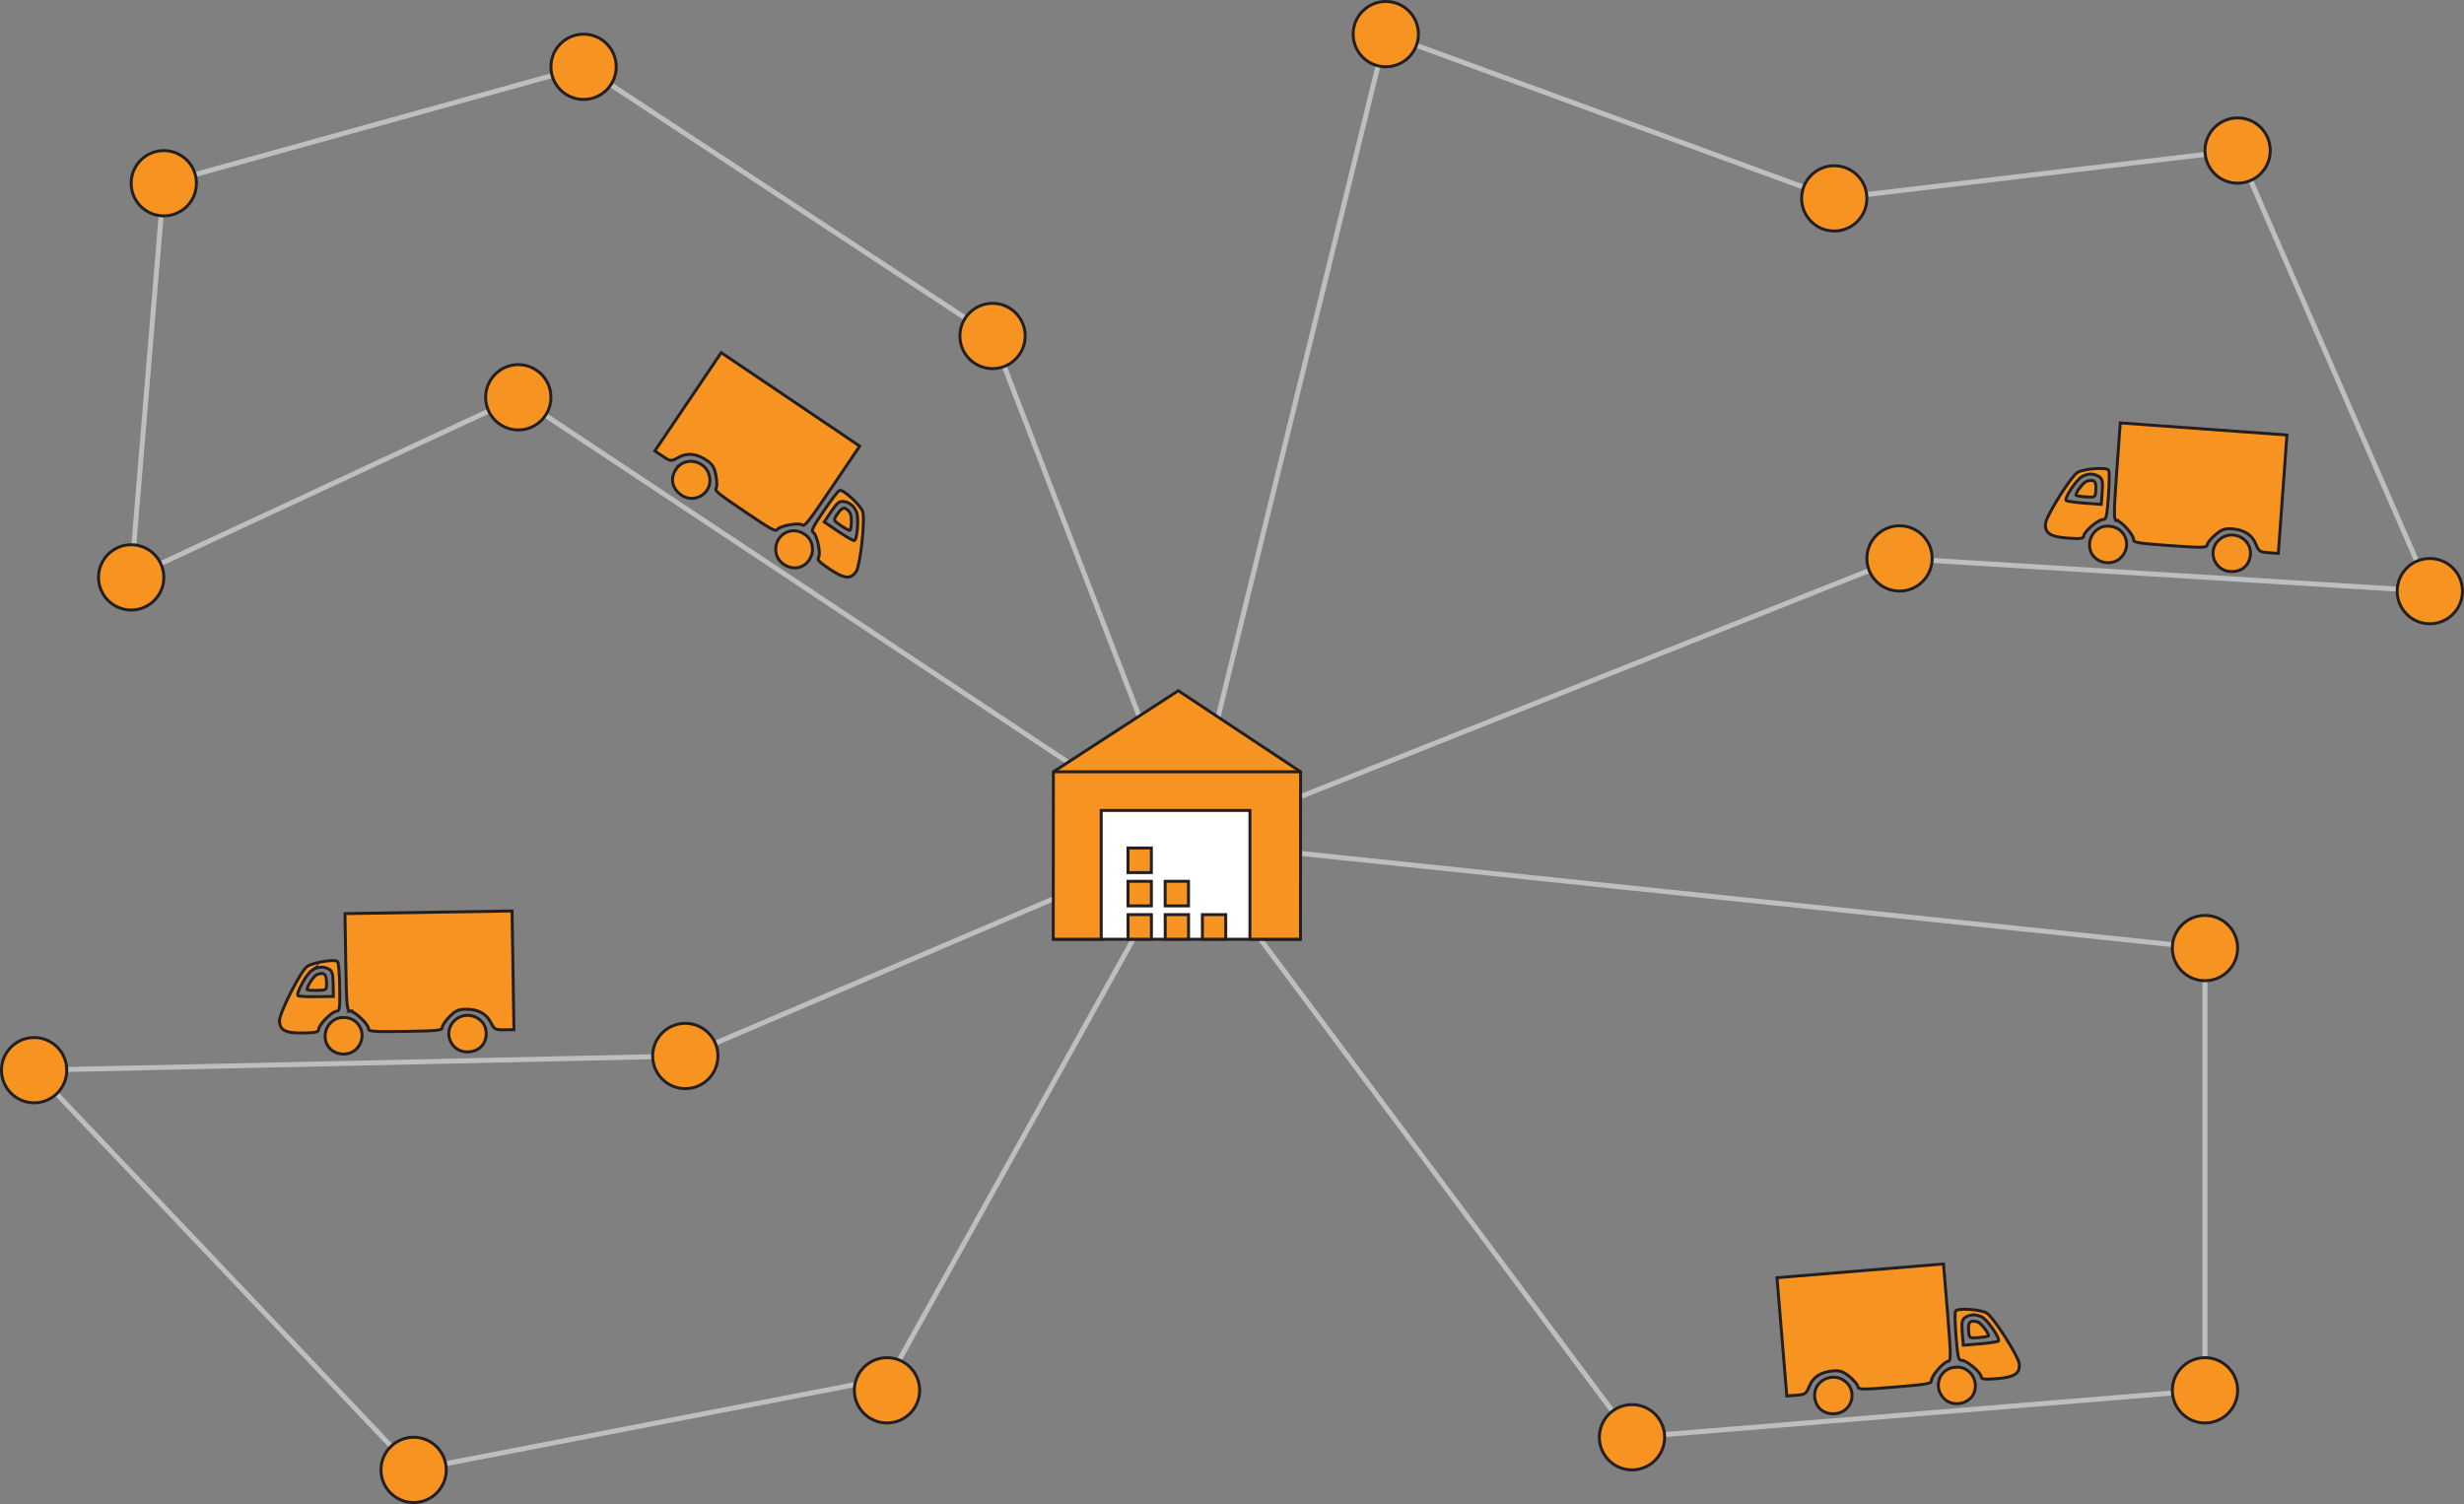 <?xml version="1.0" encoding="UTF-8"?>
<svg id="Layer_1" data-name="Layer 1" xmlns="http://www.w3.org/2000/svg" viewBox="0 0 498.19 304.1">
  <rect x="0" y="0" width="498.19" height="304.1" fill="#808080" stroke="none"/>
  <defs>
    <style>
      .cls-1 {
        fill: #fff;
      }

      .cls-1, .cls-2 {
        stroke: #231f20;
        stroke-width: .6px;
      }

      .cls-1, .cls-2, .cls-3 {
        stroke-miterlimit: 10;
      }

      .cls-2 {
        fill: #f79421;
      }

      .cls-3 {
        fill: none;
        stroke: #bcbec0;
      }
    </style>
  </defs>
  <polygon class="cls-3" points="33.12 37.05 26.52 116.74 104.79 80.33 240.1 170.16 200.68 67.93 117.99 13.51 33.12 37.05"/>
  <polygon class="cls-3" points="240.1 170.16 138.56 213.51 6.9 216.38 83.63 297.2 179.8 278.6 240.1 170.16"/>
  <polygon class="cls-3" points="240.1 170.16 329.97 290.6 445.82 281.11 445.82 191.69 240.1 170.16"/>
  <polygon class="cls-3" points="240.1 170.16 280.19 6.9 370.86 40.11 452.42 30.44 491.28 119.52 384.06 112.91 240.1 170.16"/>
  <g>
    <g>
      <path class="cls-2" d="m98.31,208.86c.04,2.27-1.48,3.79-3.8,3.83-3.33.05-5.02-3.95-2.69-6.26,2.29-2.35,6.44-.83,6.49,2.42Z"/>
      <path class="cls-2" d="m70.77,204.42c-.61,0-.72-1.1-.86-9.84l-.16-9.85,16.89-.27,16.89-.27.19,12,.19,12-1.97.03c-1.8.03-1.98-.1-2.7-1.46-.91-1.83-2.63-2.74-5.09-2.7-1.45.02-2.06.29-3.27,1.51-.82.83-1.46,1.78-1.46,2.17,0,.6-.91.7-7.45.8s-7.46.03-7.47-.57c-.01-.9-2.82-3.55-3.74-3.54Z"/>
      <path class="cls-2" d="m69.43,205.72c3.29-.05,4.97,3.65,2.82,6.17-1.29,1.52-3.84,1.65-5.39.26-1.47-1.31-1.51-3.88-.04-5.31.69-.74,1.52-1.1,2.62-1.11Z"/>
    </g>
    <g>
      <path class="cls-2" d="m64.03,197.07c1.53-.58,1.97-.2,2,1.73.02,1.41-.02,1.41-1.95,1.45-1.1.02-1.98-.05-1.98-.18-.01-.69,1.32-2.72,1.93-2.99Z"/>
      <path class="cls-2" d="m56.5,206.32c.03,1.97,1.18,2.6,4.74,2.54,2.63-.04,3.2-.18,3.19-.74-.01-.9,2.71-3.64,3.63-3.66.61,0,.69-.7.62-4.85-.04-2.7-.21-5.01-.43-5.18-.54-.59-5,.17-6.17,1-1.3.92-5.56,9.35-5.57,10.89Zm6.51-10.09c1.13-.79,2.4-.9,3.51-.27.62.33.81.97.84,2.94l.04,2.57-3.42.05c-1.89.03-3.56-.07-3.73-.2-.45-.42,1.69-4.36,2.77-5.1Z"/>
    </g>
  </g>
  <g>
    <circle class="cls-2" cx="329.97" cy="290.6" r="6.6"/>
    <circle class="cls-2" cx="445.82" cy="281.11" r="6.6"/>
    <circle class="cls-2" cx="445.82" cy="191.69" r="6.6"/>
  </g>
  <g>
    <g>
      <rect class="cls-1" x="213.16" y="159.84" width="49.6" height="30.07"/>
      <polygon class="cls-2" points="212.98 156.05 238.24 139.65 262.97 156.05 262.94 189.91 252.72 189.91 252.72 163.87 222.65 163.87 222.65 189.91 212.95 189.91 212.98 156.05"/>
      <line class="cls-2" x1="262.94" y1="156.05" x2="212.95" y2="156.05"/>
    </g>
    <g>
      <g>
        <rect class="cls-2" x="228.08" y="184.93" width="4.72" height="4.97"/>
        <rect class="cls-2" x="235.59" y="184.93" width="4.72" height="4.97"/>
        <rect class="cls-2" x="243.11" y="184.93" width="4.72" height="4.97"/>
      </g>
      <g>
        <rect class="cls-2" x="228.07" y="178.19" width="4.72" height="4.97"/>
        <rect class="cls-2" x="235.58" y="178.19" width="4.72" height="4.97"/>
      </g>
      <rect class="cls-2" x="228.07" y="171.46" width="4.72" height="4.97"/>
    </g>
  </g>
  <g>
    <circle class="cls-2" cx="200.68" cy="67.93" r="6.6"/>
    <circle class="cls-2" cx="33.12" cy="37.05" r="6.6"/>
    <circle class="cls-2" cx="26.52" cy="116.74" r="6.6"/>
    <circle class="cls-2" cx="104.79" cy="80.33" r="6.6"/>
    <circle class="cls-2" cx="117.99" cy="13.51" r="6.6"/>
  </g>
  <g>
    <g>
      <path class="cls-2" d="m136.7,94.83c-1.27,1.88-.84,3.98,1.09,5.29,2.76,1.87,6.36-.56,5.67-3.77-.63-3.22-4.94-4.21-6.76-1.51Z"/>
      <path class="cls-2" d="m162.2,106.15c.51.34,1.21-.53,6.1-7.78l5.52-8.17-14-9.45-14-9.45-6.71,9.94-6.71,9.94,1.64,1.1c1.49,1.01,1.71,1,3.06.25,1.76-1.04,3.7-.86,5.74.52,1.2.81,1.57,1.37,1.91,3.05.24,1.14.25,2.29.04,2.61-.34.5.38,1.08,5.8,4.74s6.23,4.1,6.57,3.61c.5-.75,4.31-1.44,5.07-.92Z"/>
      <path class="cls-2" d="m162.61,107.98c-2.73-1.84-6.16.34-5.73,3.63.25,1.98,2.31,3.47,4.38,3.16,1.94-.29,3.38-2.42,2.94-4.43-.17-1-.67-1.75-1.58-2.36Z"/>
    </g>
    <g>
      <path class="cls-2" d="m171.86,103.68c-.96-1.32-1.54-1.25-2.62.35-.79,1.17-.75,1.2.85,2.28.91.61,1.68,1.03,1.76.93.38-.57.38-3,.02-3.56Z"/>
      <path class="cls-2" d="m174.4,103.37c-.53-1.34-3.85-4.41-4.62-4.21-.28.02-1.68,1.86-3.19,4.1-2.33,3.44-2.64,4.06-2.13,4.41.76.52,1.54,4.3,1.04,5.05-.31.46.09.89,2.27,2.36,2.95,1.99,4.25,2.09,5.35.46.83-1.3,1.87-10.68,1.28-12.17Zm-1.69,5.95c-.22,0-1.67-.82-3.23-1.87l-2.84-1.92,1.44-2.13c1.1-1.63,1.61-2.07,2.31-2.01,1.27.08,2.28.86,2.79,2.14.5,1.22.14,5.68-.47,5.79Z"/>
    </g>
  </g>
  <g>
    <circle class="cls-2" cx="452.42" cy="30.44" r="6.6"/>
    <circle class="cls-2" cx="280.19" cy="6.9" r="6.6"/>
    <circle class="cls-2" cx="370.86" cy="40.11" r="6.6"/>
    <circle class="cls-2" cx="491.28" cy="119.52" r="6.6"/>
    <circle class="cls-2" cx="384.06" cy="112.91" r="6.6"/>
  </g>
  <g>
    <circle class="cls-2" cx="179.34" cy="281.11" r="6.6"/>
    <circle class="cls-2" cx="83.63" cy="297.2" r="6.6"/>
    <circle class="cls-2" cx="6.9" cy="216.38" r="6.6"/>
    <circle class="cls-2" cx="138.56" cy="213.51" r="6.6"/>
  </g>
  <g>
    <g>
      <path class="cls-2" d="m366.9,282.39c.19,2.26,1.84,3.63,4.16,3.44,3.32-.27,4.61-4.42,2.06-6.49-2.51-2.11-6.49-.19-6.22,3.05Z"/>
      <path class="cls-2" d="m393.87,275.26c.61-.05.61-1.17-.11-9.88l-.81-9.82-16.83,1.39-16.83,1.39.99,11.96.99,11.96,1.97-.16c1.79-.15,1.96-.29,2.54-1.72.72-1.91,2.35-2.99,4.8-3.19,1.44-.12,2.08.09,3.4,1.18.9.74,1.63,1.63,1.66,2.01.05.6.97.61,7.49.07s7.43-.7,7.38-1.3c-.07-.9,2.46-3.82,3.38-3.89Z"/>
      <path class="cls-2" d="m395.33,276.43c-3.28.27-4.59,4.12-2.2,6.42,1.44,1.39,3.98,1.26,5.39-.27,1.33-1.44,1.12-4.01-.48-5.29-.76-.67-1.62-.94-2.71-.85Z"/>
    </g>
    <g>
      <path class="cls-2" d="m399.86,267.28c-1.58-.43-1.98,0-1.82,1.91.12,1.41.16,1.41,2.08,1.25,1.09-.09,1.96-.25,1.95-.38-.06-.68-1.58-2.58-2.21-2.78Z"/>
      <path class="cls-2" d="m401.65,265.46c-1.25-.71-5.76-1.03-6.24-.39-.2.19-.14,2.51.08,5.2.34,4.14.49,4.82,1.1,4.77.92-.08,3.9,2.39,3.97,3.28.05.56.62.64,3.25.42,3.54-.29,4.63-1.03,4.46-2.99-.17-1.53-5.23-9.5-6.62-10.29Zm2.41,5.69c-.16.14-1.82.41-3.7.56l-3.41.28-.21-2.56c-.16-1.96-.04-2.62.54-3.01,1.04-.73,2.32-.75,3.52-.08,1.15.64,3.66,4.34,3.26,4.8Z"/>
    </g>
  </g>
  <g>
    <g>
      <path class="cls-2" d="m455.01,112.07c-.16,2.27-1.8,3.65-4.12,3.48-3.33-.24-4.65-4.38-2.13-6.47,2.49-2.14,6.49-.26,6.25,2.99Z"/>
      <path class="cls-2" d="m427.97,105.22c-.61-.04-.62-1.16.01-9.88l.71-9.83,16.85,1.22,16.85,1.22-.87,11.97-.87,11.97-1.97-.14c-1.79-.13-1.96-.27-2.56-1.69-.74-1.9-2.38-2.96-4.83-3.14-1.44-.1-2.08.11-3.39,1.22-.89.75-1.61,1.64-1.64,2.03-.04.6-.97.62-7.49.15s-7.43-.62-7.39-1.22c.06-.9-2.5-3.79-3.42-3.86Z"/>
      <path class="cls-2" d="m426.52,106.4c3.28.24,4.63,4.07,2.26,6.39-1.42,1.4-3.97,1.3-5.4-.22-1.35-1.43-1.16-3.99.43-5.3.75-.68,1.61-.96,2.7-.88Z"/>
    </g>
    <g>
      <path class="cls-2" d="m421.9,97.3c1.57-.44,1.98-.03,1.84,1.89-.1,1.41-.15,1.41-2.07,1.27-1.09-.08-1.96-.23-1.95-.36.05-.68,1.55-2.59,2.18-2.81Z"/>
      <path class="cls-2" d="m413.58,105.85c-.14,1.97.95,2.69,4.49,2.95,2.63.19,3.2.1,3.24-.45.06-.9,3.02-3.39,3.94-3.32.61.04.75-.63,1.05-4.78.19-2.69.23-5.01.02-5.2-.48-.64-5-.28-6.24.45-1.38.8-6.36,8.82-6.51,10.36Zm7.37-9.48c1.19-.69,2.47-.68,3.52.04.59.39.72,1.04.57,3.01l-.19,2.56-3.41-.25c-1.88-.14-3.54-.38-3.7-.53-.41-.46,2.06-4.19,3.21-4.84Z"/>
    </g>
  </g>
</svg>
